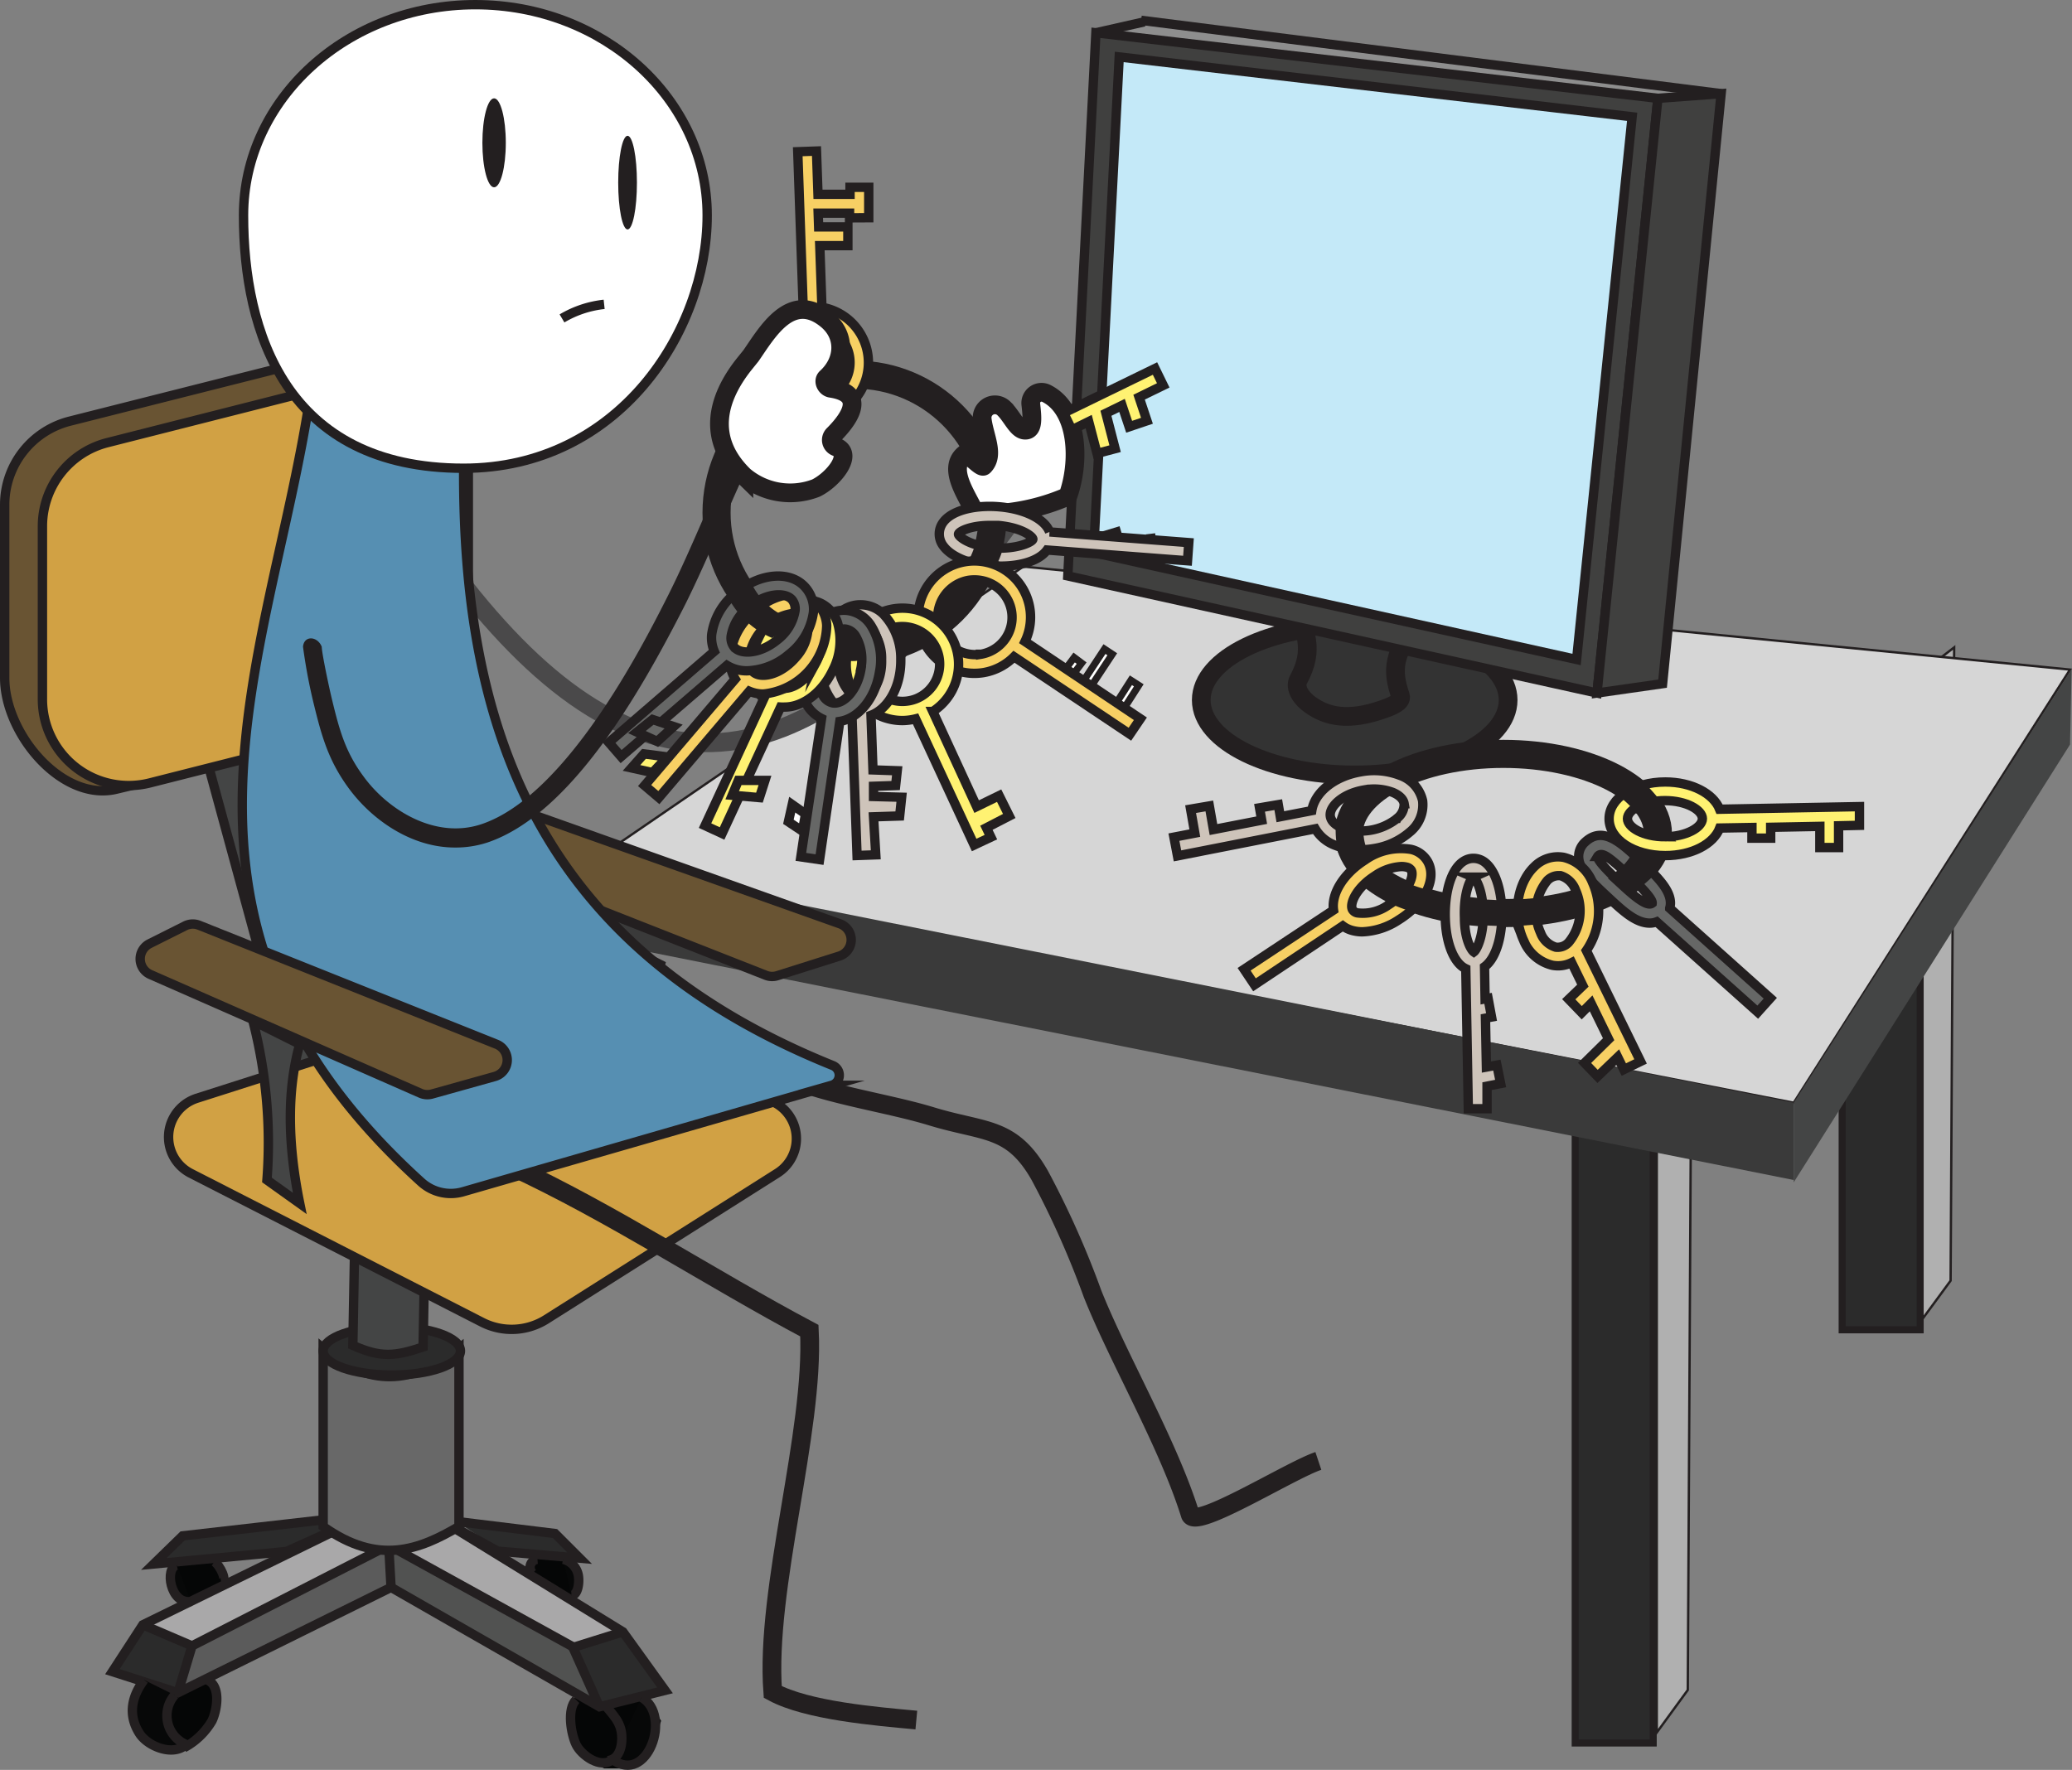 <svg xmlns="http://www.w3.org/2000/svg" viewBox="0 0 221.21 188.99"><rect x="0" y="0" width="221.21" height="188.99" fill="#808080" stroke="none"/><defs><style>.cls-1{opacity:0.54;}.cls-2{fill:#5b5b5b;}.cls-3{fill:#a9a8a9;}.cls-21,.cls-4,.cls-9{fill:#2b2b2b;}.cls-5{fill:#515251;}.cls-6{fill:#050606;}.cls-7{fill:#8e8e8e;}.cls-8{fill:#b0b0b0;}.cls-10,.cls-11,.cls-13,.cls-14,.cls-16,.cls-17,.cls-19,.cls-20,.cls-21,.cls-22,.cls-23,.cls-24,.cls-25,.cls-26,.cls-28,.cls-29,.cls-30,.cls-32,.cls-33,.cls-34,.cls-35,.cls-36,.cls-37,.cls-8,.cls-9{stroke:#231f20;}.cls-10,.cls-11,.cls-13,.cls-14,.cls-16,.cls-17,.cls-18,.cls-19,.cls-20,.cls-21,.cls-22,.cls-23,.cls-24,.cls-25,.cls-26,.cls-28,.cls-29,.cls-30,.cls-32,.cls-33,.cls-34,.cls-35,.cls-36,.cls-37,.cls-8,.cls-9{stroke-miterlimit:10;}.cls-11,.cls-8{stroke-width:0.25px;}.cls-34,.cls-9{stroke-width:0.75px;}.cls-10,.cls-17,.cls-18,.cls-26,.cls-28,.cls-31{fill:none;}.cls-10,.cls-13,.cls-18,.cls-30,.cls-36{stroke-width:2px;}.cls-11{fill:#d6d6d6;}.cls-12{fill:#3a3a3a;}.cls-13{fill:#333;}.cls-14{fill:#40403f;}.cls-15,.cls-22{fill:#444545;}.cls-16{fill:#c4e9f8;}.cls-18{stroke:#4a494a;}.cls-19{fill:#695433;}.cls-20{fill:#686868;}.cls-23{fill:#d1a144;}.cls-24,.cls-30,.cls-34{fill:#fff;}.cls-25{fill:#568fb2;}.cls-26{stroke-width:0;}.cls-27{fill:#231f20;}.cls-28{stroke-width:3px;}.cls-29{fill:#f7d064;}.cls-32{fill:#fff272;}.cls-33{fill:#070808;}.cls-35{fill:#666766;}.cls-36,.cls-37{fill:#cec4ba;}</style></defs><title>Scenario 2 KEYS</title><g id="color"><polygon class="cls-2" points="41.58 169.75 19.17 180.58 20.5 175.75 40.67 165.58 41.42 165.67 41.58 169.75"/><polygon class="cls-3" points="40.67 165.58 20.5 175.75 15.25 173.5 35 163.67 40.67 165.58"/><polygon class="cls-3" points="41.83 165.67 61.25 176 66.17 174.42 48.83 163.25 41.83 165.67"/><polygon class="cls-4" points="49.17 162.75 53.42 165.5 61.75 166.58 59.08 163.67 49.17 162.75"/><polygon class="cls-4" points="30.33 165.75 35 163.67 34.08 162.17 19.08 163.83 16.33 166.75 30.33 165.75"/><polygon class="cls-5" points="41.58 169.75 63.33 181.92 61.25 176 41.83 165.67 41.58 169.75"/><polygon class="cls-6" points="14.83 180.08 13.92 184.08 17.17 186.75 20.75 186.33 23 183.67 23.08 181 22.33 179.25 18.58 180.5 14.83 180.08"/><polygon class="cls-6" points="61.42 181 60.92 182.58 61.08 185.92 62.67 187.92 64.5 188.83 67.83 188.83 69.5 187.08 70.58 183.75 69 181.25 64.5 182.17 61.42 181"/><polygon class="cls-6" points="18.33 167.08 17.92 169.25 19.75 171.33 24.25 169 23.17 166.67 18.33 167.08"/><polygon class="cls-6" points="57.25 166.25 56.33 167.92 60.75 170.5 61.58 169.67 60.83 166.5 57.25 166.25"/><polygon class="cls-4" points="15.25 173.5 12 178.25 19.17 180.58 20.5 175.75 15.25 173.5"/><polygon class="cls-4" points="61.25 176 64.5 182.17 71 180.63 66.25 174 61.25 176"/><polygon class="cls-7" points="117.17 3.17 177.33 10.67 182.17 10.17 122.17 2.17 117.17 3.17"/></g><g id="comp"><polygon class="cls-8" points="208.25 136.75 204.9 141.31 205.13 71.81 208.63 69.13 208.25 136.75"/><rect class="cls-9" x="196.67" y="72.35" width="8.33" height="69.65"/><polygon class="cls-8" points="180.19 180.46 176.88 185 176.88 122.88 180.5 123.57 180.19 180.46"/><rect class="cls-9" x="168.17" y="116.33" width="8.33" height="69.79"/><path class="cls-10" d="M199.75,116.74" transform="translate(-22 -49.5)"/><polyline class="cls-11" points="177.75 67.24 221 71.5 191.5 117.75 62.5 92.5 109.25 60.5 171.25 66.6"/><polygon class="cls-12" points="61 100 191.5 126 191.5 117.75 61 91.75 61 100"/><ellipse class="cls-13" cx="144.63" cy="74.75" rx="16.38" ry="8"/><path class="cls-13" d="M161.88,124.75c1.75,1.25,4,1.81,7.75.5.7-.25,2.11-.73,1.88-1.44-.91-2.74-.93-4.52,2.25-8.31L160,113c1.43,4.07,2.36,5.85.63,9.06C160.13,123,161,124.14,161.88,124.75Z" transform="translate(-22 -49.5)"/><polygon class="cls-14" points="170.5 74 114 61.5 117 3.5 177 10.5 170.5 74"/><polygon class="cls-14" points="177.5 73 170.5 74 177 10.5 183.75 10 177.5 73"/><polygon class="cls-15" points="221 79.5 191.5 126.25 191.5 117.75 221.17 71.45 221 79.5"/><polygon class="cls-16" points="168.32 70.42 116.75 59.01 119.49 6.08 174.25 12.47 168.32 70.42"/><line class="cls-17" x1="183.75" y1="10" x2="121.83" y2="2.17"/><line class="cls-17" x1="117" y1="3.5" x2="122.17" y2="2.33"/><path class="cls-18" d="M69.67,109.67c19.74,26.65,38,25.94,60.67-5" transform="translate(-22 -49.5)"/></g><g id="person"><polygon class="cls-17" points="39.25 161.75 15.25 173.5 12 178.5 19 180.75 41.75 169.5 64 182.25 71 180.5 66.5 174.25 47 162.25 39.25 161.75"/><line class="cls-17" x1="15.25" y1="173.5" x2="20.5" y2="175.75"/><polyline class="cls-17" points="61.58 176.08 41.5 165 20.5 175.75 19 180.75"/><polyline class="cls-17" points="64 182.25 61.17 175.92 66.5 174.25"/><line class="cls-17" x1="41.75" y1="169.5" x2="41.5" y2="165"/><polygon class="cls-17" points="39.25 161.75 19.5 164 16.42 167 30.58 165.67 39.25 161.75"/><polygon class="cls-17" points="47 162.25 59.25 163.75 61.88 166.38 53.13 165.63 47 162.25"/><path class="cls-19" d="M61.75,127.25l-27.25,6.5c-5.82,1.47-12-5.86-12-11.87V103.39a9.21,9.21,0,0,1,7-8.93l27.07-6.84A9.21,9.21,0,0,1,68,96.55V115C68,119.26,65.84,126.22,61.75,127.25Z" transform="translate(-22 -49.5)"/><path class="cls-20" d="M71,212.5c-4.21,2.48-8.61,4.21-14.5,0v-19c4.72,4.09,9.56,3.91,14.5,0Z" transform="translate(-22 -49.5)"/><ellipse class="cls-21" cx="41.83" cy="144.25" rx="7.33" ry="2.58"/><path class="cls-22" d="M67.17,193.33c-3,1-4.5,1.17-7.5-.17L60,175h7.5Z" transform="translate(-22 -49.5)"/><polygon class="cls-22" points="21.5 79 32 117.5 41 116.5 30 76.5 21.5 79"/><path class="cls-23" d="M42.37,174.79l31.1,15.9a6.93,6.93,0,0,0,6.87-.32L105,174.76a4.35,4.35,0,0,0-.86-7.77L76.39,157a4.35,4.35,0,0,0-2.81,0L43,166.78A4.35,4.35,0,0,0,42.37,174.79Z" transform="translate(-22 -49.5)"/><path class="cls-23" d="M65,126.26,38,133.1a9.21,9.21,0,0,1-11.47-8.93V105.68a9.21,9.21,0,0,1,7-8.93L60.53,89.9A9.21,9.21,0,0,1,72,98.83v18.49A9.21,9.21,0,0,1,65,126.26Z" transform="translate(-22 -49.5)"/><path class="cls-10" d="M76.5,174c10.79,5,21.38,12,31.91,17.59.54,10.84-4.74,27.52-3.91,38.58,3.69,2,11.05,2.6,15.33,3" transform="translate(-22 -49.5)"/><path class="cls-10" d="M162.75,205.5c-3,1-13.17,7.4-13.68,5.73-2.33-7.52-7.7-16.7-10.44-23.61A95.1,95.1,0,0,0,133,175c-3-5.26-5.88-4.57-11.5-6.28-5-1.54-12.41-2.47-16.5-4.74" transform="translate(-22 -49.5)"/><path class="cls-19" d="M103.76,153.64,74.44,142.1a1.82,1.82,0,0,1-.21-3.29l3.72-2a1.82,1.82,0,0,1,1.49-.12l32.22,11.45a1.82,1.82,0,0,1-.05,3.45L105,153.68A1.82,1.82,0,0,1,103.76,153.64Z" transform="translate(-22 -49.5)"/><path class="cls-24" d="M87.5,150A52.11,52.11,0,0,1,89,167l3.5,2.5c-1.39-6.82-1.28-12.4,0-17Z" transform="translate(-22 -49.5)"/><path class="cls-25" d="M55,92.5C50.66,120.26,36.35,148,67,175.75a4.7,4.7,0,0,0,4.45,1l39.34-11.36a1.12,1.12,0,0,0,.1-2.12C79,150.41,71.39,126.67,71.5,99.5Z" transform="translate(-22 -49.5)"/><path class="cls-24" d="M97.5,72.5c0,12.43-9.5,27-26,27-19,0-23.5-14.57-23.5-27S59.08,50,72.75,50,97.5,60.07,97.5,72.5Z" transform="translate(-22 -49.5)"/><path class="cls-26" d="M77.5,173.5c-.74-.12.3.39.5.5" transform="translate(-22 -49.5)"/><path class="cls-27" d="M70.57,140c-4.62,0-8.85-2.92-11.37-6.37-2.11-2.89-2.84-5.45-3.65-8.75a58,58,0,0,1-1.2-6.32c.11-1.24,1.55-1.14,2,0,0,.64.77,4.32,1.15,5.86.77,3.17,1.42,5.44,3.32,8,2.62,3.6,7.67,6.72,12.57,5.09,9-3,17.07-18.78,19.72-24,1.46-2.86,2.82-6,4.13-9,.67-1.53,1.31-3,2-4.43l-.1,0,.15-.34a4.32,4.32,0,0,1,.83-1.38l4.36-4.69-2.72,5.79c-.88,1.87-1.73,3.82-2.63,5.89-1.33,3-2.7,6.19-4.18,9.1-4.75,9.31-12.08,22-20.87,25A10.84,10.84,0,0,1,70.57,140Z" transform="translate(-22 -49.5)"/><circle class="cls-28" cx="91.25" cy="54.75" r="14.75"/><path class="cls-29" d="M114.75,72.75V69.5h-2v.75h-3.42l-.16-4.62-2,.07.58,16.61a6,6,0,0,0,1,11.91h0a6,6,0,0,0,1-11.91l-.23-6.58,3,0v-2l-3.12,0-.05-1.47h3.35v.5Zm-2,15.49a4,4,0,0,1-1.19,2.82,3.93,3.93,0,0,1-2.84,1.15,4,4,0,0,1,0-8h0A4,4,0,0,1,112.75,88.24Z" transform="translate(-22 -49.5)"/><path class="cls-30" d="M101.42,88.42c-2.83,3.58-4.07,7.92,0,11.89a7.63,7.63,0,0,0,7.68,1.31c1.85-.89,4.1-3.64,2.16-4.4a.79.79,0,0,1-.26-1.31c2-2,3.31-4.41-.3-4.95-.52-.08-.86-.78-.47-1.13,2-1.83,2.09-4.6-.06-6.28-3.78-3-6.29,1.48-8,3.94Z" transform="translate(-22 -49.5)"/><path class="cls-30" d="M136,102.5c1.31-3.56,1.21-9.25-2.31-11a1.15,1.15,0,0,0-1.64,1.16c.15,1.36.33,2.86-.67,2.77-.81-.08-1.33-1.46-2.2-2.31a1.37,1.37,0,0,0-2.32,1.14c.21,1.81,1.35,3.8.17,5-.27.28-1.59-1.26-2-1.31-2.08,1.58.46,4.77,1.09,6.41A22.52,22.52,0,0,0,136,102.5Z" transform="translate(-22 -49.5)"/><path class="cls-19" d="M66.9,166.24,38.06,153.56a1.82,1.82,0,0,1-.08-3.3l3.79-1.9a1.82,1.82,0,0,1,1.49-.06L75,161a1.82,1.82,0,0,1-.19,3.45l-6.69,1.87A1.82,1.82,0,0,1,66.9,166.24Z" transform="translate(-22 -49.5)"/><ellipse class="cls-28" cx="160.5" cy="89" rx="16.5" ry="8.5"/><ellipse class="cls-27" cx="52.75" cy="15.25" rx="1.25" ry="4.75"/><ellipse class="cls-27" cx="67" cy="19.5" rx="1" ry="5"/><path class="cls-31" d="M87,81a8.77,8.77,0,0,0-4.5,2.5" transform="translate(-22 -49.5)"/><path class="cls-17" d="M82,83.5A11.12,11.12,0,0,1,86.5,82" transform="translate(-22 -49.5)"/><path class="cls-22" d="M49,158.5a52.11,52.11,0,0,1,1.5,17L54,178c-1.39-6.82-1.28-12.4,0-17Z" transform="translate(-22 -49.5)"/><polygon class="cls-32" points="124.19 41.15 123.31 39.35 113.56 44.1 114.44 45.9 116.23 45.02 117.12 48.42 119.05 47.91 118.07 44.13 119.79 43.29 120.55 45.57 122.45 44.93 121.61 42.41 124.19 41.15"/><path class="cls-33" d="M37.38,228.88c-1.31,1.75-1.76,3.7-.51,5.69.89,1.43,3.63,2.51,5,1.21a3.35,3.35,0,0,1-1.23-5.28" transform="translate(-22 -49.5)"/><path class="cls-17" d="M41.63,236.13a7.64,7.64,0,0,0,3-2.87c.55-1.13,1-3.78-.53-4.38" transform="translate(-22 -49.5)"/><path class="cls-33" d="M90.5,230.75c3.29,1.89.62,9.41-3.12,6.63" transform="translate(-22 -49.5)"/><path class="cls-17" d="M86.75,231.75c.8,1,1.49,1.65,1.62,2.94.11,1.08-.18,2.7-1.5,2.81" transform="translate(-22 -49.5)"/><path class="cls-17" d="M83.5,231c-1,1-.54,3.65,0,4.78s2.63,2.68,3.91,1.59" transform="translate(-22 -49.5)"/><path class="cls-33" d="M40.88,216.63c-1.32.25-.73,4.21,1.5,3.88" transform="translate(-22 -49.5)"/><path class="cls-17" d="M44.88,216.25c.61.39,1.47,2.12.75,2.25" transform="translate(-22 -49.5)"/><path class="cls-17" d="M79.38,216a.86.86,0,0,0-.5,1.5" transform="translate(-22 -49.5)"/><path class="cls-33" d="M82.13,216a2.15,2.15,0,0,1,1.6,1.65c.16.75,0,2.18-.72,2.22" transform="translate(-22 -49.5)"/><line class="cls-17" x1="116.92" y1="57.5" x2="119.67" y2="56.67"/><line class="cls-17" x1="122.92" y1="57.75" x2="122.83" y2="57"/><rect class="cls-34" x="140.19" y="123.54" width="3.86" height="1" transform="translate(-60.98 127.34) rotate(-57.37)"/><rect class="cls-34" x="136.46" y="120.67" width="4.99" height="1" transform="translate(-60.7 120.94) rotate(-56.59)"/><rect class="cls-34" x="135.42" y="120.33" width="2.08" height="1" transform="translate(-64.08 108.04) rotate(-53.14)"/></g><g id="keys"><path class="cls-32" d="M220.52,137.63l0-2-14.93.28c-.67-1.69-3-2.91-5.8-2.91-3.36,0-6,1.72-6,3.93s2.64,3.93,6,3.93c2.84,0,5.16-1.23,5.81-2.94l3.44-.06V139h2v-1.16l5.25-.1V140h2v-2.32Zm-20.77,1.22c-2.29,0-4-1-4-1.93s1.71-1.93,4-1.93,4,1,4,1.93S202,138.85,199.75,138.85Z" transform="translate(-22 -49.5)"/><path class="cls-35" d="M211,156.09l-10.74-9.61a2,2,0,0,0,.08-.54c0-1.43-1.4-2.84-3.37-4.67s-3.86-3.58-5.72-1.87a2.08,2.08,0,0,0-.71,1.55c0,1.43,1.49,2.82,3.07,4.29s3,2.83,4.53,2.83a2.07,2.07,0,0,0,.73-.14l10.79,9.65Zm-16-12.32c-.75-.7-2.51-2.33-2.43-2.82a.29.29,0,0,1,.07-.08.44.44,0,0,1,.31-.12c.43,0,1.15.55,2.7,2,.77.71,2.81,2.61,2.74,3.19l0,0C197.78,146.42,196.07,144.82,194.93,143.77Z" transform="translate(-22 -49.5)"/><path class="cls-30" d="M207.79,154.89" transform="translate(-22 -49.5)"/><path class="cls-30" d="M205.6,156.9" transform="translate(-22 -49.5)"/><path class="cls-36" d="M202.66,150.14" transform="translate(-22 -49.5)"/><path class="cls-29" d="M197.15,162.84,191.36,151a7.44,7.44,0,0,0,.66-7.26,4.43,4.43,0,0,0-3.07-2.69,3.54,3.54,0,0,0-3.15,1c-1.84,1.77-2.35,5.21-1.15,7.83a4.43,4.43,0,0,0,3.07,2.69,3.27,3.27,0,0,0,2.07-.28l1.2,2.46-1.51,1.45,1.39,1.44,1-1,1.87,3.83L191.17,163l1.39,1.44,2.15-2.06.65,1.33Zm-9.06-12.2a2.49,2.49,0,0,1-1.62-1.55,5.3,5.3,0,0,1,.72-5.56,1.7,1.7,0,0,1,1.15-.53l.25,0a2.5,2.5,0,0,1,1.62,1.55,5.3,5.3,0,0,1-.72,5.56A1.59,1.59,0,0,1,188.09,150.64Z" transform="translate(-22 -49.5)"/><path class="cls-37" d="M181.81,163.23l-1.12.21-.1-5.22.65-.12-.37-2-.32.06-.06-3.43c1.36-1,1.93-3.64,1.85-6s-.74-4.29-1.77-5.12a2,2,0,0,0-1.59-.43c-2,.37-2.77,3.57-2.68,6.38.07,2.38.74,4.29,1.77,5.12a2.2,2.2,0,0,0,.42.26l.27,14.95,2,0,0-2.41,1.45-.28Zm-2.53-20.07c.28.12,1,1.34,1.07,3.65.08,2.57-.67,4.09-1,4.34-.31-.22-1-1.43-1-3.63C178.23,144.83,179,143.29,179.29,143.16Z" transform="translate(-22 -49.5)"/><path class="cls-29" d="M174.44,141.53a2.73,2.73,0,0,0-1.78-1.33,6.62,6.62,0,0,0-4.94,1.14c-2.32,1.47-3.6,3.61-3.35,5.34L154.82,153l1.11,1.66,9.43-6.29a3,3,0,0,0,1.06.5,4.18,4.18,0,0,0,1,.13,7.51,7.51,0,0,0,3.9-1.27C174.11,146,175.43,143.35,174.44,141.53Zm-4.15,4.56a4.69,4.69,0,0,1-3.37.89.78.78,0,0,1-.53-.35h0c-.34-.63.42-2.35,2.39-3.6a5.49,5.49,0,0,1,2.83-1,2.22,2.22,0,0,1,.54.06.79.79,0,0,1,.53.35C173,143.12,172.27,144.83,170.3,146.09Z" transform="translate(-22 -49.5)"/><path class="cls-37" d="M173.88,135a3.74,3.74,0,0,0-2.43-2.71,7.69,7.69,0,0,0-4.2-.37c-2.83.49-4.9,2.21-5.2,4.14l-3.36.65-.22-1.29-2,.34.23,1.32-5.15,1-.44-2.52-2,.34.45,2.56-2.23.43.38,2L162.42,138a4.13,4.13,0,0,0,2.07,1.74,7.08,7.08,0,0,0,2.7.5,8.75,8.75,0,0,0,1.5-.13,7.68,7.68,0,0,0,3.83-1.77A3.74,3.74,0,0,0,173.88,135Zm-2.72,1.89a6.21,6.21,0,0,1-5.91,1c-.41-.17-1.11-.55-1.22-1.21-.18-1,1.25-2.42,3.57-2.82a5.74,5.74,0,0,1,3.09.25c.41.17,1.11.55,1.22,1.21A1.88,1.88,0,0,1,171.17,136.87Z" transform="translate(-22 -49.5)"/><path class="cls-37" d="M148.92,107.44l-14.86-1.14a2.4,2.4,0,0,0-.33-.59c-.83-1.09-2.74-1.89-5-2.09-2.92-.26-6.06.52-6.42,2.54a2.12,2.12,0,0,0,.45,1.7c.83,1.09,2.74,1.89,5,2.09.36,0,.73,0,1.1,0,2.09,0,4.08-.56,4.92-1.72l15,1.15ZM128,108c-2.49-.23-3.64-1.18-3.67-1.45s1.25-.94,3.32-.94c.3,0,.61,0,.95,0,2.48.23,3.63,1.17,3.67,1.45S130.6,108.2,128,108Zm4.27-.9h0" transform="translate(-22 -49.5)"/><path class="cls-29" d="M143.75,126.25,131.43,118a6,6,0,1,0-5.42,3.4,6.12,6.12,0,0,0,1-.08,6,6,0,0,0,3.25-1.69l12.37,8.27Zm-17.07-6.89a4,4,0,0,1-1.31-7.89,4.06,4.06,0,0,1,.66-.05,4,4,0,0,1,.65,7.95Z" transform="translate(-22 -49.5)"/><path class="cls-32" d="M127.79,138.89l-.48-1,2.44-1.26-1.08-2.17-2.4,1.17-4.68-10.16a6,6,0,0,0,2.28-7.37,6,6,0,1,0-5.53,8.34,6,6,0,0,0,1.41-.18L126,139.73Zm-11-14.79a4,4,0,1,1,3.06,0A4,4,0,0,1,116.83,124.1Z" transform="translate(-22 -49.5)"/><path class="cls-37" d="M118.17,119.9a6.87,6.87,0,0,0-1.86-4.82,3.47,3.47,0,0,0-2.57-1c-2.41.08-4.26,2.78-4.21,6.13a6.87,6.87,0,0,0,1.86,4.82,3.74,3.74,0,0,0,1.57.91l.54,14.91,2-.07-.24-4.06,2.79-.09.21-2-3-.08,0-1.09,2.36-.08.17-1.58-2.59-.09-.21-5.83C116.86,125.16,118.21,122.77,118.17,119.9ZM113.89,124a1.64,1.64,0,0,1-1.13-.5,4.93,4.93,0,0,1-1.24-3.41c0-2.37,1.17-4.06,2.28-4.1h0a1.57,1.57,0,0,1,1.08.5,4.93,4.93,0,0,1,1.24,3.41C116.2,122.3,115,124,113.89,124Z" transform="translate(-22 -49.5)"/><path class="cls-35" d="M114.92,116.19a3.52,3.52,0,0,0-2.34-1.49c-2.39-.36-4.69,2-5.25,5.27a6.87,6.87,0,0,0,1,5.08,3.74,3.74,0,0,0,1.38,1.17L107.5,141l2,.29,2.16-14.76c2-.32,3.76-2.4,4.23-5.24A6.87,6.87,0,0,0,114.92,116.19Zm-1,4.75c-.39,2.34-1.9,3.8-3,3.62a1.55,1.55,0,0,1-1-.69,4.93,4.93,0,0,1-.6-3.57c.39-2.34,1.89-3.8,3-3.62a1.55,1.55,0,0,1,1,.69A4.93,4.93,0,0,1,113.9,120.93Z" transform="translate(-22 -49.5)"/><path class="cls-32" d="M111.42,116a3.52,3.52,0,0,0-1.82-2.1c-2.19-1-5.06.54-6.53,3.56a6.88,6.88,0,0,0-.53,5.14,3.74,3.74,0,0,0,1,1.52l-6.27,13.54,1.82.84L105.34,125a3.48,3.48,0,0,0,.44,0c1.89,0,3.94-1.48,5.1-3.87A6.87,6.87,0,0,0,111.42,116Zm-2.32,4.26c-1,2.13-2.88,3.09-3.89,2.62h0a1.55,1.55,0,0,1-.78-.95,4.93,4.93,0,0,1,.44-3.6c.87-1.77,2.29-2.74,3.33-2.74a1.33,1.33,0,0,1,.56.12,1.56,1.56,0,0,1,.78,1A4.93,4.93,0,0,1,109.09,120.31Z" transform="translate(-22 -49.5)"/><path class="cls-29" d="M110.26,116.3a3.52,3.52,0,0,0-1.19-2.51c-1.83-1.57-5-.83-7.24,1.68a6.87,6.87,0,0,0-1.89,4.81,3.74,3.74,0,0,0,.55,1.73l-9.67,11.37,1.52,1.29L102,123.31a3.8,3.8,0,0,0,1.49.3,7.52,7.52,0,0,0,6.77-7.31Zm-3.38,3.49c-1.57,1.77-3.61,2.21-4.45,1.48h0a1.55,1.55,0,0,1-.5-1.12,5.55,5.55,0,0,1,4.78-5.16,1.61,1.61,0,0,1,1.06.33,1.55,1.55,0,0,1,.5,1.12A4.93,4.93,0,0,1,106.88,119.78Z" transform="translate(-22 -49.5)"/><path class="cls-35" d="M108,112.24c-1.57-1.83-4.83-1.59-7.42.55a6.87,6.87,0,0,0-2.6,4.47,3.74,3.74,0,0,0,.28,1.79L87,128.78l1.31,1.51,11.3-9.74a4.06,4.06,0,0,0,2.15.58,7.23,7.23,0,0,0,4.48-1.77,6.87,6.87,0,0,0,2.6-4.47A3.52,3.52,0,0,0,108,112.24ZM105,117.82c-1.83,1.51-3.9,1.62-4.62.78a1.55,1.55,0,0,1-.32-1.19,4.94,4.94,0,0,1,1.88-3.09c1.82-1.51,3.9-1.62,4.62-.78a1.56,1.56,0,0,1,.32,1.19A4.94,4.94,0,0,1,105,117.82Z" transform="translate(-22 -49.5)"/><path class="cls-27" d="M99.63,113.08a9.49,9.49,0,0,0,4.79,4.54c1-.54,1.62-1,1.88-2.08a7.51,7.51,0,0,1-4.29-4.25Z" transform="translate(-22 -49.5)"/><path class="cls-27" d="M111.33,119.67a3.62,3.62,0,0,0,2.5.33,4.75,4.75,0,0,0-1.08-3Z" transform="translate(-22 -49.5)"/><path class="cls-27" d="M126.25,107.08a8.63,8.63,0,0,1-.83,2.25l2.88.63a7.49,7.49,0,0,0,.88-2.42Z" transform="translate(-22 -49.5)"/><path class="cls-27" d="M164.88,140.56a10.42,10.42,0,0,1-.22-3.56l2.91.81a5.64,5.64,0,0,0,.75,3.22Z" transform="translate(-22 -49.5)"/><path class="cls-27" d="M169.84,145.69a17.79,17.79,0,0,0,3.31,1.28l1.81-2.34a13.93,13.93,0,0,1-3.06-1Z" transform="translate(-22 -49.5)"/><polygon class="cls-27" points="157.66 98.78 160.81 98.91 160.88 96.16 157.44 96 157.66 98.78"/><polygon class="cls-27" points="161.31 98.94 165.06 98.63 164.94 95.81 161.19 96.13 161.31 98.94"/><path class="cls-27" d="M196.63,144.66a24.72,24.72,0,0,0,2.38-2.12l-2.66-2.06a6.8,6.8,0,0,1-1.75,2.06Z" transform="translate(-22 -49.5)"/><path class="cls-27" d="M196.75,136.41a9.45,9.45,0,0,0-2.44-2.25l3-1.31a21.82,21.82,0,0,1,2.38,2.72Z" transform="translate(-22 -49.5)"/><polygon class="cls-24" points="85.67 88.75 84.17 87.75 84.58 85.92 86 86.92 85.67 88.75"/><polygon class="cls-32" points="81.08 85.17 78.17 84.92 78.83 83.33 81.67 83.33 81.08 85.17"/><polygon class="cls-35" points="70.17 79.17 68 78.17 69.67 76.83 71.92 77.58 70.17 79.17"/><polygon class="cls-32" points="69.67 82.5 67.42 82 68.75 80.5 71.25 80.83 69.67 82.5"/></g></svg>